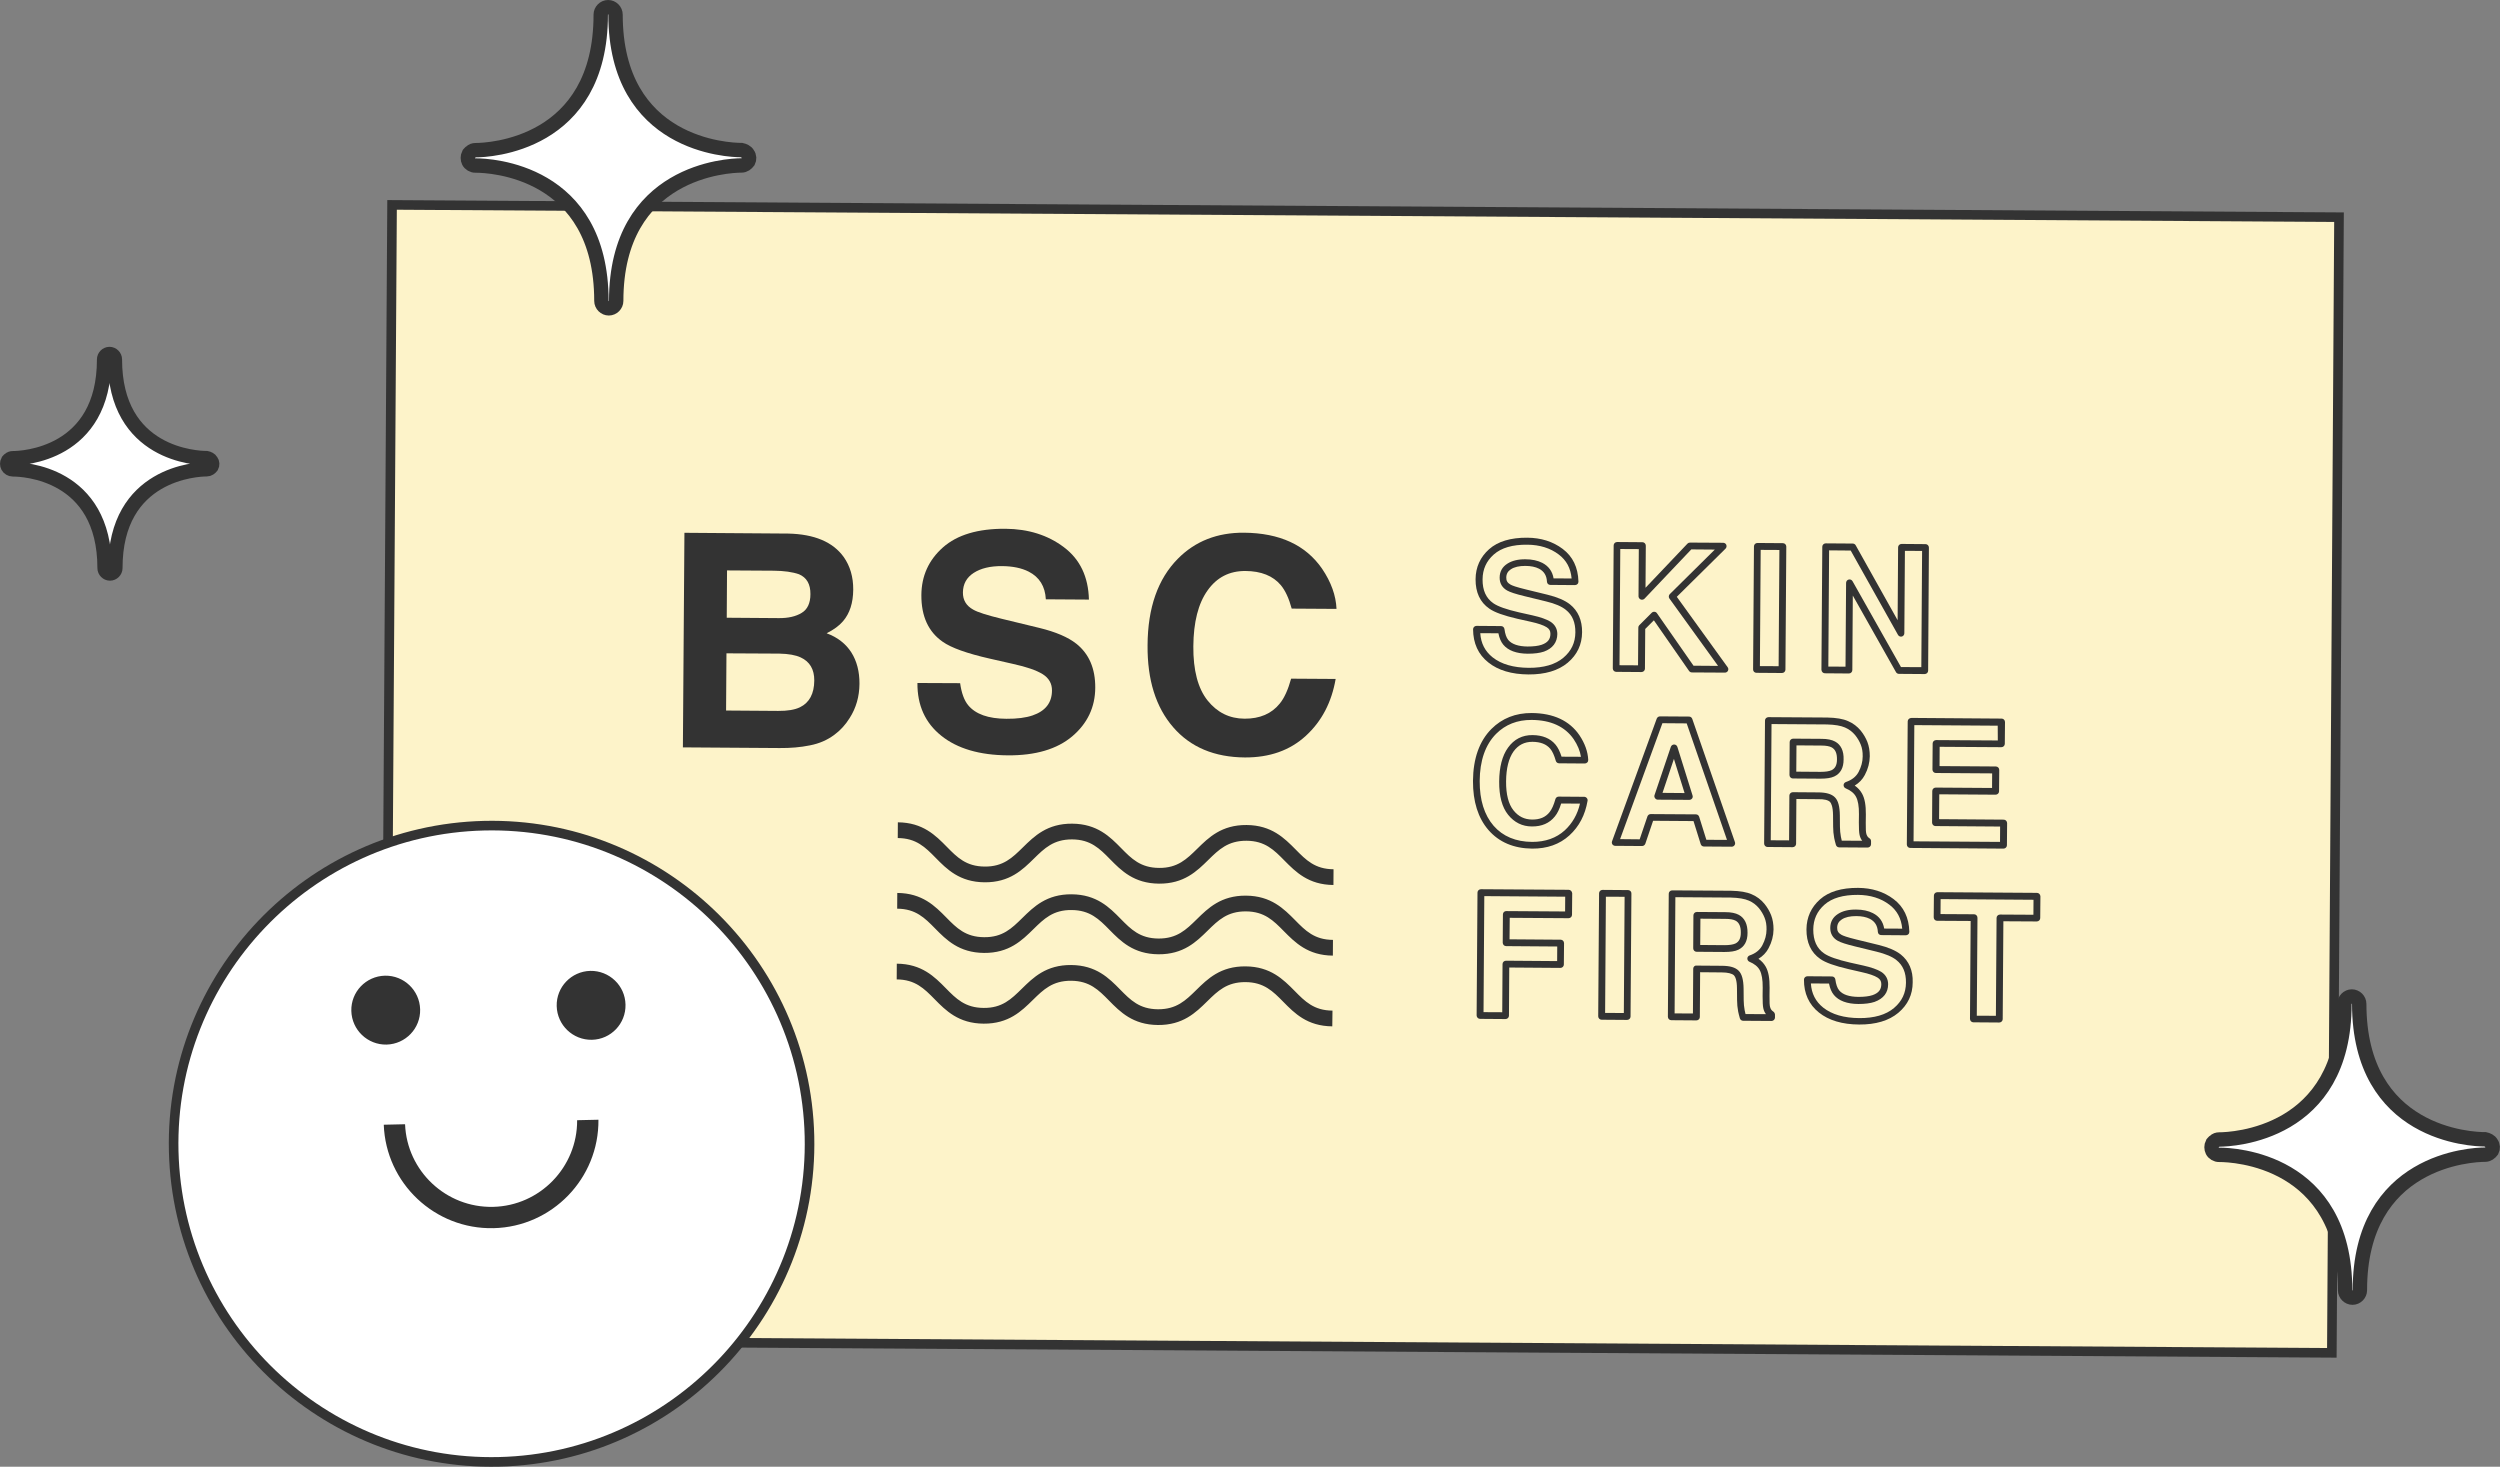 <?xml version="1.0" encoding="utf-8"?>
<!-- Generator: Adobe Illustrator 24.0.0, SVG Export Plug-In . SVG Version: 6.00 Build 0)  -->
<svg version="1.1" id="Capa_1" xmlns="http://www.w3.org/2000/svg" xmlns:xlink="http://www.w3.org/1999/xlink" x="0px" y="0px"
	 viewBox="0 0 260.51 152.84" style="enable-background:new 0 0 260.51 152.84;" xml:space="preserve">
<rect x="0" y="0" width="260.51" height="152.84" fill="#808080" stroke="none"/>
<style type="text/css">
	.st0{fill:#F7C0CD;}
	.st1{fill:#FFFFFF;stroke:#333333;stroke-width:2;stroke-miterlimit:10;}
	.st2{fill:#F4BDD3;}
	.st3{fill:#333333;stroke:#333333;stroke-width:0.5;stroke-miterlimit:10;}
	.st4{fill:#333333;}
	.st5{fill:#FFFFFF;}
	.st6{fill:#999999;}
	.st7{clip-path:url(#SVGID_2_);}
	.st8{clip-path:url(#SVGID_2_);fill:#FFFFFF;stroke:#333333;stroke-width:2;stroke-miterlimit:10;}
	.st9{clip-path:url(#SVGID_2_);fill:#333333;}
	.st10{clip-path:url(#SVGID_2_);fill:#FFFFFF;}
	.st11{clip-path:url(#SVGID_2_);fill:#333333;stroke:#333333;stroke-width:0.5;stroke-miterlimit:10;}
	.st12{clip-path:url(#SVGID_4_);}
	.st13{clip-path:url(#SVGID_6_);}
	.st14{fill:#333333;stroke:#FFFFFF;stroke-width:2;stroke-miterlimit:10;}
	.st15{clip-path:url(#SVGID_8_);}
	.st16{fill:none;stroke:#333333;stroke-miterlimit:10;stroke-dasharray:2;}
	.st17{fill:#333333;stroke:#333333;stroke-miterlimit:10;}
	.st18{fill:#FFFFFF;stroke:#FFFFFF;stroke-width:0.75;stroke-miterlimit:10;}
	.st19{fill:none;stroke:#333333;stroke-miterlimit:10;}
	.st20{fill:#E6E6E6;stroke:#606060;stroke-width:1.5;stroke-miterlimit:10;}
	.st21{fill:#606060;stroke:#606060;stroke-width:0.75;stroke-miterlimit:10;}
	.st22{fill:none;stroke:#606060;stroke-width:2;stroke-miterlimit:10;}
	.st23{fill:#F7C0CD;stroke:#333333;stroke-width:1.5;stroke-miterlimit:10;}
	.st24{fill:#E6E6E6;stroke:#333333;stroke-width:1.5;stroke-miterlimit:10;}
	.st25{fill:#FFFFFF;stroke:#333333;stroke-width:1.5;stroke-miterlimit:10;}
	.st26{fill:#333333;stroke:#333333;stroke-width:2;stroke-miterlimit:10;}
	.st27{fill:none;stroke:#FFFFFF;stroke-width:2;stroke-miterlimit:10;}
	.st28{clip-path:url(#SVGID_10_);}
	.st29{clip-path:url(#SVGID_12_);}
	.st30{fill:#E6E6E6;stroke:#333333;stroke-miterlimit:10;stroke-dasharray:2;}
	.st31{fill:#F7C0CD;stroke:#333333;stroke-width:2;stroke-miterlimit:10;}
	.st32{fill:#FFFFFF;stroke:#333333;stroke-miterlimit:10;stroke-dasharray:2;}
	.st33{clip-path:url(#SVGID_14_);}
	.st34{clip-path:url(#SVGID_14_);fill:#FFFFFF;stroke:#333333;stroke-width:2;stroke-miterlimit:10;}
	.st35{clip-path:url(#SVGID_14_);fill:#333333;}
	.st36{clip-path:url(#SVGID_14_);fill:#FFFFFF;}
	.st37{clip-path:url(#SVGID_14_);fill:#333333;stroke:#333333;stroke-width:0.5;stroke-miterlimit:10;}
	.st38{clip-path:url(#SVGID_16_);}
	.st39{clip-path:url(#SVGID_18_);}
	.st40{clip-path:url(#SVGID_20_);}
	.st41{clip-path:url(#SVGID_22_);}
	.st42{clip-path:url(#SVGID_24_);}
	.st43{clip-path:url(#SVGID_26_);}
	.st44{clip-path:url(#SVGID_26_);fill:#FFFFFF;stroke:#333333;stroke-width:2;stroke-miterlimit:10;}
	.st45{clip-path:url(#SVGID_26_);fill:#333333;}
	.st46{clip-path:url(#SVGID_26_);fill:#FFFFFF;}
	.st47{clip-path:url(#SVGID_26_);fill:#333333;stroke:#333333;stroke-width:0.5;stroke-miterlimit:10;}
	.st48{clip-path:url(#SVGID_28_);}
	.st49{clip-path:url(#SVGID_30_);}
	.st50{clip-path:url(#SVGID_32_);}
	.st51{clip-path:url(#SVGID_34_);}
	.st52{clip-path:url(#SVGID_36_);}
	.st53{fill:#333333;stroke:#E6E6E6;stroke-miterlimit:10;stroke-dasharray:2;}
	.st54{clip-path:url(#SVGID_38_);}
	.st55{clip-path:url(#SVGID_38_);fill:#FFFFFF;stroke:#333333;stroke-width:2;stroke-miterlimit:10;}
	.st56{clip-path:url(#SVGID_38_);fill:#333333;}
	.st57{clip-path:url(#SVGID_38_);fill:#FFFFFF;}
	.st58{clip-path:url(#SVGID_38_);fill:#333333;stroke:#333333;stroke-width:0.5;stroke-miterlimit:10;}
	.st59{clip-path:url(#SVGID_40_);}
	.st60{clip-path:url(#SVGID_42_);}
	.st61{clip-path:url(#SVGID_44_);}
	.st62{clip-path:url(#SVGID_46_);}
	.st63{clip-path:url(#SVGID_48_);}
	.st64{fill:#C7E7F1;stroke:#000000;stroke-miterlimit:10;}
	.st65{fill:none;stroke:#000000;stroke-width:2;stroke-miterlimit:10;}
	.st66{fill:#FFFFFF;stroke:#333333;stroke-miterlimit:10;}
	.st67{fill:#F7C0CD;stroke:#333333;stroke-miterlimit:10;}
	.st68{fill:none;stroke:#FFFFFF;stroke-miterlimit:10;stroke-dasharray:2;}
	.st69{fill:none;stroke:#FFFFFF;stroke-miterlimit:10;}
	.st70{fill:#F1F1F1;}
	.st71{fill:#FDF3C9;}
	.st72{fill:#C7E7F1;}
	.st73{fill-rule:evenodd;clip-rule:evenodd;fill:#333333;}
	.st74{fill:#EEC1CC;}
	.st75{fill:#FDF3C9;stroke:#000000;stroke-miterlimit:10;}
	.st76{clip-path:url(#SVGID_50_);}
	.st77{opacity:0.1;fill:#333333;}
	.st78{fill-rule:evenodd;clip-rule:evenodd;fill:#FDF3C9;stroke:#333333;stroke-width:2;stroke-miterlimit:10;}
	.st79{fill:#1D1D1B;}
	.st80{fill:none;stroke:#333333;stroke-width:2;stroke-miterlimit:10;}
	.st81{fill:#F7C0CD;stroke:#333333;stroke-width:3;stroke-miterlimit:10;}
	.st82{fill:#FDF3C9;stroke:#333333;stroke-width:3;stroke-miterlimit:10;}
	.st83{fill:#C7E7F1;stroke:#333333;stroke-width:3;stroke-miterlimit:10;}
	.st84{fill:none;stroke:#FFFFFF;stroke-width:1.5;stroke-miterlimit:10;}
	.st85{fill:none;stroke:#333333;stroke-width:1.8;stroke-miterlimit:10;}
	.st86{fill:#FDF3C9;stroke:#333333;stroke-width:2;stroke-miterlimit:10;}
	.st87{fill:none;stroke:#333333;stroke-width:2;stroke-linecap:round;stroke-linejoin:round;stroke-miterlimit:10;}
	.st88{clip-path:url(#SVGID_54_);}
	.st89{fill:#E6E6E6;stroke:#333333;stroke-miterlimit:10;}
	.st90{fill-rule:evenodd;clip-rule:evenodd;fill:#FDF3C9;stroke:#333333;stroke-miterlimit:10;}
	.st91{fill:#EEC1CC;stroke:#333333;stroke-miterlimit:10;}
	.st92{fill:#FDF3C9;stroke:#333333;stroke-miterlimit:10;}
	.st93{fill-rule:evenodd;clip-rule:evenodd;fill:#C7E7F1;stroke:#000000;stroke-miterlimit:10;}
	.st94{opacity:0.5;}
	.st95{fill-rule:evenodd;clip-rule:evenodd;fill:#EEC1CC;stroke:#333333;stroke-miterlimit:10;}
	.st96{opacity:0.5;fill:none;stroke:#333333;stroke-width:2;stroke-linecap:round;stroke-linejoin:round;stroke-miterlimit:10;}
	.st97{clip-path:url(#SVGID_56_);}
	.st98{fill-rule:evenodd;clip-rule:evenodd;fill:#F7C0CD;stroke:#333333;stroke-miterlimit:10;}
</style>
<g>
	<g>
		<g>
			
				<rect x="82.74" y="-20.28" transform="matrix(6.310434e-03 -1 1 6.310434e-03 59.865 222.559)" class="st90" width="118.34" height="202.88"/>
			<g>
				<g>
					<path class="st4" d="M138.89,99.58c-2.61-0.02-3.94-1.37-5.11-2.55c-1.08-1.1-2.02-2.05-3.95-2.06c-1.93-0.01-2.88,0.92-3.98,2
						c-1.19,1.17-2.53,2.49-5.14,2.47c-2.61-0.02-3.94-1.37-5.1-2.55c-1.08-1.1-2.02-2.05-3.95-2.06c-1.93-0.02-2.88,0.92-3.98,2
						c-1.19,1.17-2.53,2.49-5.14,2.47c-2.61-0.02-3.94-1.37-5.1-2.55c-1.08-1.1-2.02-2.05-3.95-2.06l0.01-1.64
						c2.61,0.02,3.94,1.37,5.1,2.55c1.08,1.1,2.02,2.05,3.95,2.06c1.93,0.02,2.88-0.92,3.98-2c1.19-1.17,2.53-2.49,5.14-2.47
						c2.61,0.02,3.94,1.37,5.1,2.55c1.08,1.1,2.02,2.05,3.95,2.06c1.93,0.01,2.88-0.92,3.98-2c1.19-1.17,2.53-2.49,5.14-2.47
						c2.61,0.02,3.94,1.37,5.11,2.55c1.08,1.1,2.02,2.05,3.95,2.06L138.89,99.58z"/>
					<path class="st4" d="M138.83,106.95c-2.61-0.02-3.94-1.37-5.1-2.55c-1.08-1.1-2.02-2.05-3.95-2.06c-1.93-0.01-2.88,0.92-3.98,2
						c-1.19,1.17-2.53,2.49-5.14,2.47c-2.61-0.02-3.94-1.37-5.1-2.55c-1.08-1.1-2.02-2.05-3.95-2.06c-1.93-0.01-2.88,0.92-3.98,2
						c-1.19,1.17-2.53,2.49-5.14,2.47c-2.61-0.02-3.94-1.37-5.1-2.55c-1.08-1.1-2.02-2.05-3.95-2.06l0.01-1.64
						c2.61,0.02,3.94,1.37,5.1,2.55c1.08,1.1,2.02,2.05,3.95,2.06c1.93,0.02,2.88-0.92,3.98-2c1.19-1.17,2.53-2.49,5.14-2.47
						c2.61,0.02,3.94,1.37,5.1,2.55c1.08,1.1,2.02,2.05,3.95,2.06c1.93,0.01,2.88-0.92,3.98-2c1.19-1.17,2.53-2.49,5.14-2.47
						c2.61,0.02,3.94,1.37,5.11,2.55c1.08,1.1,2.02,2.05,3.95,2.06L138.83,106.95z"/>
					<path class="st4" d="M138.95,92.22c-2.61-0.02-3.94-1.37-5.11-2.55c-1.08-1.1-2.02-2.05-3.95-2.06c-1.93-0.01-2.88,0.92-3.98,2
						c-1.19,1.17-2.53,2.49-5.14,2.47c-2.61-0.02-3.94-1.37-5.1-2.55c-1.08-1.1-2.02-2.05-3.95-2.06c-1.93-0.01-2.88,0.92-3.98,2
						c-1.19,1.17-2.53,2.49-5.14,2.47c-2.61-0.02-3.94-1.37-5.1-2.55c-1.08-1.1-2.02-2.05-3.95-2.06l0.01-1.64
						c2.61,0.02,3.94,1.37,5.1,2.55c1.08,1.1,2.02,2.05,3.95,2.06c1.93,0.02,2.88-0.92,3.98-2c1.19-1.17,2.53-2.49,5.14-2.47
						c2.61,0.02,3.94,1.37,5.1,2.55c1.08,1.1,2.02,2.05,3.95,2.06c1.93,0.02,2.88-0.92,3.98-2c1.19-1.17,2.53-2.49,5.14-2.47
						c2.61,0.02,3.94,1.37,5.11,2.55c1.08,1.1,2.02,2.05,3.95,2.06L138.95,92.22z"/>
					<path class="st4" d="M75.7,68.08l-0.04,5.96l5.43,0.04c0.97,0.01,1.73-0.12,2.27-0.38c0.98-0.48,1.48-1.41,1.49-2.78
						c0.01-1.16-0.46-1.97-1.41-2.41c-0.53-0.25-1.27-0.38-2.23-0.4L75.7,68.08z M75.76,59.44l-0.03,4.93l5.43,0.04
						c0.97,0.01,1.76-0.17,2.37-0.54c0.61-0.36,0.92-1.02,0.92-1.96c0.01-1.04-0.39-1.73-1.19-2.07c-0.69-0.24-1.57-0.36-2.64-0.37
						L75.76,59.44z M87.91,58.03c0.68,0.96,1.01,2.1,1,3.42c-0.01,1.37-0.36,2.46-1.06,3.28c-0.39,0.46-0.96,0.88-1.71,1.26
						c1.14,0.42,1.99,1.09,2.57,1.99c0.57,0.9,0.86,2,0.85,3.28c-0.01,1.32-0.35,2.51-1.02,3.56c-0.43,0.69-0.96,1.28-1.6,1.75
						c-0.72,0.54-1.56,0.91-2.54,1.1c-0.97,0.2-2.02,0.29-3.16,0.28l-10.08-0.07l0.16-22.36l10.81,0.08
						C84.86,55.66,86.78,56.47,87.91,58.03z"/>
					<path class="st4" d="M100.05,71.19c0.14,1.02,0.42,1.79,0.84,2.3c0.77,0.93,2.09,1.4,3.97,1.41c1.13,0.01,2.04-0.11,2.74-0.35
						c1.34-0.46,2.01-1.32,2.02-2.58c0.01-0.74-0.32-1.31-0.97-1.72c-0.65-0.4-1.68-0.76-3.1-1.07l-2.42-0.55
						c-2.38-0.54-4.01-1.13-4.89-1.75c-1.5-1.04-2.24-2.66-2.23-4.86c0.01-2,0.76-3.66,2.25-4.98c1.48-1.31,3.65-1.96,6.51-1.94
						c2.39,0.02,4.42,0.66,6.09,1.92c1.68,1.26,2.55,3.08,2.61,5.46l-4.49-0.03c-0.07-1.35-0.67-2.31-1.78-2.88
						c-0.74-0.38-1.67-0.57-2.78-0.58c-1.23-0.01-2.22,0.23-2.96,0.71c-0.74,0.48-1.11,1.16-1.12,2.03c-0.01,0.8,0.35,1.4,1.08,1.8
						c0.46,0.27,1.45,0.58,2.96,0.95l3.92,0.95c1.72,0.42,3,0.97,3.86,1.65c1.33,1.06,1.98,2.59,1.97,4.58
						c-0.01,2.04-0.82,3.73-2.4,5.07c-1.59,1.34-3.83,2-6.71,1.98c-2.94-0.02-5.26-0.7-6.93-2.04c-1.68-1.34-2.51-3.18-2.49-5.5
						L100.05,71.19z"/>
					<path class="st4" d="M122.74,58.22c1.81-1.83,4.11-2.73,6.89-2.71c3.72,0.03,6.43,1.28,8.14,3.76c0.94,1.39,1.44,2.79,1.5,4.18
						l-4.67-0.03c-0.29-1.07-0.67-1.89-1.13-2.44c-0.82-0.98-2.06-1.47-3.69-1.48c-1.67-0.01-2.98,0.66-3.95,2.03
						c-0.97,1.36-1.46,3.3-1.48,5.81c-0.02,2.51,0.48,4.39,1.48,5.65c1.01,1.26,2.29,1.89,3.85,1.9c1.6,0.01,2.83-0.52,3.68-1.58
						c0.47-0.57,0.86-1.44,1.18-2.59l4.64,0.03c-0.42,2.43-1.45,4.41-3.11,5.93c-1.66,1.52-3.77,2.26-6.34,2.25
						c-3.18-0.02-5.68-1.07-7.48-3.15c-1.81-2.09-2.7-4.93-2.67-8.54C119.6,63.32,120.66,60.32,122.74,58.22"/>
					<path class="st4" d="M155.09,69.03c1.02,0.82,2.43,1.24,4.19,1.25c1.73,0.01,3.1-0.4,4.08-1.22c0.99-0.83,1.49-1.9,1.5-3.18
						c0.01-1.25-0.42-2.23-1.26-2.9c-0.53-0.42-1.32-0.76-2.35-1.01L159,61.42c-1.03-0.25-1.45-0.41-1.61-0.51
						c-0.3-0.17-0.44-0.39-0.43-0.72c0-0.38,0.16-0.66,0.48-0.87c0.36-0.24,0.87-0.35,1.5-0.35c0.58,0,1.06,0.1,1.43,0.29
						c0.52,0.27,0.8,0.71,0.83,1.36c0.01,0.19,0.16,0.33,0.35,0.33l2.57,0.02c0.1,0,0.19-0.04,0.26-0.11
						c0.07-0.07,0.1-0.16,0.1-0.26c-0.04-1.47-0.59-2.61-1.64-3.4c-1.02-0.77-2.26-1.16-3.7-1.17c-1.72-0.01-3.06,0.39-3.97,1.2
						c-0.92,0.82-1.4,1.87-1.41,3.12c-0.01,1.38,0.47,2.41,1.43,3.07c0.55,0.39,1.51,0.73,2.93,1.06l1.39,0.31
						c0.77,0.17,1.33,0.36,1.66,0.57c0.27,0.17,0.39,0.38,0.39,0.68c0,0.58-0.29,0.93-0.92,1.15c-0.36,0.12-0.85,0.18-1.46,0.18
						c-0.96-0.01-1.64-0.24-2.01-0.68c-0.2-0.24-0.33-0.62-0.4-1.14c-0.02-0.17-0.17-0.31-0.35-0.31l-2.56-0.02
						c-0.2,0-0.36,0.16-0.36,0.35C153.51,67.04,154.04,68.2,155.09,69.03 M162.28,66.07c0-0.54-0.25-0.99-0.72-1.29
						c-0.41-0.25-1.03-0.47-1.88-0.66l-1.39-0.31c-1.31-0.3-2.21-0.62-2.68-0.95c-0.76-0.53-1.13-1.35-1.12-2.49
						c0.01-1.05,0.39-1.9,1.17-2.59c0.78-0.69,1.95-1.04,3.5-1.02c1.28,0.01,2.39,0.35,3.28,1.03c0.79,0.6,1.23,1.41,1.33,2.49
						l-1.88-0.01c-0.12-0.73-0.52-1.28-1.18-1.62c-0.48-0.24-1.07-0.37-1.75-0.37c-0.77-0.01-1.41,0.15-1.89,0.46
						c-0.53,0.34-0.8,0.83-0.8,1.46c0,0.59,0.27,1.05,0.79,1.34c0.3,0.17,0.88,0.36,1.79,0.58l2.25,0.55
						c0.93,0.22,1.63,0.52,2.07,0.88c0.68,0.54,1,1.31,0.99,2.35c-0.01,1.07-0.42,1.94-1.25,2.64c-0.84,0.71-2.06,1.06-3.61,1.05
						c-1.6-0.01-2.86-0.38-3.76-1.09c-0.8-0.64-1.22-1.46-1.29-2.52l1.89,0.01c0.1,0.51,0.27,0.9,0.51,1.19
						c0.51,0.61,1.36,0.93,2.55,0.94c0.68,0,1.25-0.07,1.69-0.22C161.79,67.57,162.27,66.94,162.28,66.07z"/>
					<path class="st4" d="M168.41,70.01l2.64,0.02c0.2,0,0.36-0.16,0.36-0.35l0.03-4.14l0.9-0.9l3.67,5.28
						c0.07,0.09,0.17,0.15,0.29,0.15l3.44,0.02c0.13,0,0.26-0.07,0.32-0.19c0.06-0.12,0.05-0.26-0.03-0.37l-5.3-7.34l5.08-5.02
						c0.1-0.1,0.13-0.25,0.08-0.39c-0.05-0.13-0.18-0.22-0.33-0.22l-3.46-0.02c-0.1,0-0.19,0.04-0.26,0.11l-4.37,4.6l0.03-4.39
						c0-0.2-0.16-0.36-0.35-0.36l-2.64-0.02c-0.2,0-0.36,0.16-0.36,0.35l-0.09,12.82C168.06,69.85,168.22,70.01,168.41,70.01
						 M170.97,62.47c0.13,0.05,0.29,0.02,0.39-0.08l4.88-5.14l2.45,0.02l-4.69,4.64c-0.12,0.12-0.14,0.32-0.04,0.46l5.07,7.02
						l-2.56-0.02l-3.81-5.47c-0.06-0.09-0.15-0.14-0.26-0.15c-0.1-0.01-0.21,0.03-0.28,0.1l-1.3,1.3c-0.07,0.07-0.1,0.15-0.1,0.25
						l-0.03,3.93l-1.93-0.01l0.08-12.11l1.93,0.01l-0.03,4.93C170.75,62.28,170.83,62.41,170.97,62.47z"/>
					<path class="st4" d="M183.03,70.11l2.66,0.02c0.2,0,0.36-0.16,0.36-0.35l0.09-12.82c0-0.2-0.16-0.36-0.35-0.36l-2.66-0.02
						c-0.2,0-0.36,0.16-0.36,0.35l-0.09,12.82C182.67,69.95,182.83,70.11,183.03,70.11 M183.47,57.3l1.95,0.01l-0.08,12.11
						l-1.95-0.01L183.47,57.3z"/>
					<path class="st4" d="M190.16,70.16l2.5,0.02c0.2,0,0.36-0.16,0.36-0.35l0.05-7.77l4.5,7.98c0.06,0.11,0.18,0.18,0.31,0.18
						l2.68,0.02c0.2,0,0.36-0.16,0.36-0.35L201,57.06c0-0.2-0.16-0.36-0.35-0.36l-2.5-0.02c-0.2,0-0.36,0.16-0.36,0.35l-0.05,7.6
						l-4.37-7.81c-0.06-0.11-0.18-0.18-0.31-0.18l-2.81-0.02c-0.2,0-0.36,0.16-0.36,0.35l-0.09,12.82
						C189.81,70,189.97,70.16,190.16,70.16 M198.44,65.99l0.06-8.59l1.79,0.01l-0.08,12.11l-2.12-0.01l-5.05-8.95
						c-0.08-0.14-0.24-0.21-0.4-0.17c-0.16,0.04-0.26,0.18-0.27,0.34l-0.06,8.74l-1.79-0.01l0.08-12.11l2.25,0.02l4.93,8.79
						c0.08,0.14,0.24,0.21,0.4,0.17C198.33,66.29,198.44,66.15,198.44,65.99z"/>
					<path class="st4" d="M159.69,77.3c0.84,0.01,1.44,0.24,1.85,0.72c0.23,0.27,0.42,0.7,0.58,1.26c0.04,0.15,0.18,0.26,0.34,0.26
						l2.68,0.02c0.1,0,0.19-0.04,0.26-0.11c0.07-0.07,0.1-0.16,0.1-0.26c-0.04-0.86-0.35-1.73-0.92-2.58
						c-1.04-1.52-2.71-2.29-4.96-2.31c-1.69-0.01-3.1,0.55-4.21,1.66c-1.26,1.27-1.9,3.09-1.92,5.41c-0.01,2.15,0.53,3.88,1.62,5.13
						c1.1,1.26,2.63,1.91,4.55,1.93c1.56,0.01,2.86-0.45,3.88-1.38c1.01-0.92,1.64-2.13,1.89-3.6c0.02-0.1-0.01-0.21-0.08-0.29
						c-0.07-0.08-0.16-0.13-0.27-0.13l-2.66-0.02c-0.16,0-0.3,0.11-0.34,0.26c-0.17,0.61-0.37,1.06-0.61,1.36
						c-0.42,0.53-1.02,0.78-1.83,0.77c-0.79-0.01-1.42-0.32-1.93-0.96c-0.52-0.65-0.78-1.66-0.77-3.01
						c0.01-1.36,0.27-2.41,0.78-3.13C158.21,77.63,158.85,77.3,159.69,77.3 M156.22,81.44c-0.01,1.52,0.3,2.68,0.93,3.46
						c0.64,0.8,1.48,1.22,2.48,1.22c1.03,0.01,1.83-0.34,2.39-1.04c0.27-0.32,0.48-0.77,0.66-1.35l1.96,0.01
						c-0.26,1.13-0.8,2.06-1.59,2.79c-0.88,0.8-2.02,1.2-3.39,1.2c-1.71-0.01-3.06-0.58-4.02-1.68c-0.97-1.12-1.46-2.69-1.45-4.66
						c0.01-2.13,0.59-3.79,1.71-4.92c0.97-0.97,2.21-1.46,3.7-1.45c2,0.01,3.47,0.69,4.38,2c0.41,0.61,0.67,1.23,0.76,1.84
						l-2.02-0.01c-0.17-0.54-0.38-0.96-0.64-1.27c-0.54-0.64-1.34-0.97-2.38-0.98c-1.07-0.01-1.93,0.43-2.56,1.31
						C156.54,78.74,156.23,79.93,156.22,81.44z"/>
					<path class="st4" d="M172.75,83.33l3.28,0.02c0.11,0,0.22-0.05,0.29-0.14c0.07-0.09,0.09-0.21,0.05-0.32l-1.58-5.06
						c-0.05-0.15-0.18-0.25-0.34-0.25c-0.15,0-0.29,0.1-0.34,0.24l-1.7,5.03c-0.04,0.11-0.02,0.23,0.05,0.32
						C172.53,83.27,172.63,83.33,172.75,83.33 M173.24,82.62l1.19-3.54l1.11,3.56L173.24,82.62z"/>
					<path class="st4" d="M177.22,87.96c0.05,0.15,0.18,0.25,0.33,0.25l2.9,0.02c0.11,0,0.22-0.05,0.29-0.15
						c0.07-0.09,0.08-0.21,0.05-0.32l-4.45-12.85c-0.05-0.14-0.18-0.24-0.33-0.24l-3.03-0.02c-0.15,0-0.28,0.09-0.34,0.23
						l-4.66,12.79c-0.04,0.11-0.02,0.23,0.04,0.32c0.07,0.09,0.17,0.15,0.29,0.15l2.8,0.02c0.15,0,0.29-0.1,0.34-0.24l0.81-2.39
						l4.21,0.03L177.22,87.96z M168.82,87.44l4.41-12.08l2.53,0.02l4.2,12.14l-2.15-0.01l-0.75-2.4c-0.05-0.15-0.18-0.25-0.33-0.25
						l-4.72-0.03c-0.15,0-0.29,0.1-0.34,0.24l-0.81,2.39L168.82,87.44z"/>
					<path class="st4" d="M191.22,77.27c-0.33-0.18-0.79-0.28-1.41-0.28l-2.96-0.02c-0.19,0-0.36,0.16-0.36,0.35l-0.02,3.44
						c0,0.2,0.16,0.36,0.35,0.36l2.88,0.02c0.63,0,1.1-0.07,1.44-0.23c0.64-0.3,0.97-0.89,0.97-1.76
						C192.14,78.24,191.83,77.6,191.22,77.27 M191.42,79.14c0,0.58-0.19,0.94-0.57,1.12c-0.24,0.11-0.62,0.17-1.14,0.17l-2.53-0.02
						l0.02-2.74l2.6,0.02c0.49,0,0.85,0.07,1.07,0.19C191.25,78.09,191.43,78.5,191.42,79.14z"/>
					<path class="st4" d="M190.7,83.57c0.11,0.12,0.3,0.45,0.31,1.39l0.01,1.19c0,0.4,0.04,0.79,0.11,1.17
						c0.04,0.18,0.09,0.43,0.18,0.72c0.04,0.15,0.18,0.26,0.34,0.26l2.96,0.02c0.2,0,0.36-0.16,0.36-0.35l0-0.32
						c0-0.12-0.06-0.24-0.17-0.3c-0.17-0.11-0.28-0.27-0.33-0.51c-0.03-0.12-0.06-0.42-0.05-1.11l0.01-0.86
						c0.01-0.97-0.12-1.68-0.4-2.18c-0.18-0.32-0.43-0.6-0.76-0.83c0.45-0.27,0.81-0.64,1.05-1.1c0.34-0.63,0.51-1.29,0.52-1.96
						c0-0.55-0.08-1.04-0.25-1.48c-0.17-0.43-0.4-0.82-0.69-1.18c-0.36-0.44-0.81-0.78-1.33-1c-0.52-0.23-1.22-0.35-2.16-0.37
						l-6.13-0.04c-0.2,0-0.36,0.16-0.36,0.35l-0.09,12.82c0,0.2,0.16,0.36,0.35,0.36l2.62,0.02c0.2,0,0.36-0.16,0.36-0.35l0.03-4.67
						l2.26,0.02C190.06,83.26,190.51,83.37,190.7,83.57 M192.35,81.49c-0.14,0.05-0.24,0.18-0.24,0.32c0,0.15,0.08,0.28,0.22,0.34
						c0.51,0.21,0.87,0.5,1.07,0.87c0.21,0.38,0.32,1,0.31,1.83l-0.01,0.86c0,0.62,0.02,1.03,0.07,1.27
						c0.05,0.24,0.14,0.45,0.28,0.63l-2.13-0.01c-0.04-0.16-0.07-0.29-0.09-0.4c-0.06-0.34-0.1-0.69-0.1-1.04l-0.01-1.19
						c-0.01-0.92-0.17-1.54-0.51-1.88c-0.34-0.35-0.92-0.52-1.77-0.52l-2.62-0.02c-0.19,0-0.36,0.16-0.36,0.35l-0.03,4.67
						l-1.91-0.01l0.08-12.11l5.77,0.04c0.83,0.02,1.46,0.13,1.89,0.32c0.42,0.18,0.77,0.45,1.06,0.8c0.24,0.3,0.44,0.63,0.58,0.99
						c0.14,0.35,0.21,0.76,0.2,1.22c0,0.55-0.15,1.1-0.43,1.63C193.41,80.93,192.97,81.28,192.35,81.49z"/>
					<path class="st4" d="M198.79,75.18L198.7,88c0,0.2,0.16,0.36,0.35,0.36l9.72,0.07c0.2,0,0.36-0.16,0.36-0.35l0.02-2.31
						c0-0.19-0.16-0.36-0.35-0.36l-6.74-0.05l0.02-2.59l5.87,0.04c0.2,0,0.36-0.16,0.36-0.35l0.02-2.23c0-0.2-0.16-0.36-0.35-0.36
						l-5.87-0.04l0.01-2.01l6.43,0.04c0.2,0,0.36-0.16,0.36-0.35l0.02-2.27c0-0.2-0.16-0.36-0.35-0.36l-9.4-0.07
						C198.95,74.82,198.79,74.98,198.79,75.18 M208.18,77.16l-6.43-0.04c-0.2,0-0.36,0.16-0.36,0.35l-0.02,2.72
						c0,0.2,0.16,0.36,0.35,0.36l5.87,0.04l-0.01,1.52l-5.87-0.04c-0.2,0-0.36,0.16-0.36,0.35l-0.02,3.3c0,0.2,0.16,0.36,0.35,0.36
						l6.74,0.05l-0.01,1.6l-9.01-0.06l0.08-12.11l8.69,0.06L208.18,77.16z"/>
					<path class="st4" d="M163.46,92.72l-9.14-0.06c-0.2,0-0.36,0.16-0.36,0.35l-0.09,12.8c0,0.19,0.16,0.36,0.35,0.36l2.66,0.02
						c0.2,0,0.36-0.16,0.36-0.35l0.03-5.02l5.33,0.04c0.2,0,0.36-0.16,0.36-0.35l0.02-2.23c0-0.2-0.16-0.36-0.35-0.36l-5.33-0.04
						l0.02-2.24l6.13,0.04c0.2,0,0.36-0.16,0.36-0.35l0.02-2.25C163.81,92.88,163.65,92.72,163.46,92.72 M156.61,95.28l-0.02,2.95
						c0,0.2,0.16,0.36,0.35,0.36l5.33,0.04l-0.01,1.52l-5.33-0.04c-0.2,0-0.36,0.16-0.36,0.35l-0.03,5.02l-1.95-0.01l0.08-12.09
						l8.43,0.06l-0.01,1.54l-6.13-0.04C156.77,94.93,156.61,95.09,156.61,95.28z"/>
					<path class="st4" d="M169.65,92.75l-2.66-0.02c-0.2,0-0.36,0.16-0.36,0.35l-0.09,12.82c0,0.2,0.16,0.36,0.35,0.36l2.66,0.02
						c0.2,0,0.36-0.16,0.36-0.35l0.09-12.82C170.01,92.91,169.85,92.75,169.65,92.75 M169.21,105.56l-1.95-0.01l0.08-12.11
						l1.95,0.01L169.21,105.56z"/>
					<path class="st4" d="M179.69,99.2c0.63,0,1.11-0.07,1.44-0.23c0.64-0.3,0.97-0.89,0.97-1.76c0.01-0.91-0.3-1.55-0.91-1.88
						c-0.33-0.18-0.79-0.28-1.41-0.28l-2.96-0.02c-0.2,0-0.36,0.16-0.36,0.35l-0.02,3.44c0,0.2,0.16,0.36,0.35,0.36L179.69,99.2z
						 M177.17,98.47l0.02-2.74l2.6,0.02c0.49,0,0.85,0.07,1.07,0.19c0.37,0.2,0.55,0.62,0.54,1.26c0,0.58-0.19,0.94-0.57,1.12
						c-0.24,0.11-0.62,0.17-1.14,0.17L177.17,98.47z"/>
					<path class="st4" d="M184.77,105.4c-0.17-0.11-0.28-0.27-0.33-0.51c-0.03-0.12-0.06-0.42-0.05-1.11l0.01-0.86
						c0.01-0.97-0.12-1.68-0.4-2.18c-0.18-0.32-0.43-0.6-0.76-0.83c0.45-0.27,0.81-0.64,1.05-1.1c0.34-0.63,0.51-1.29,0.52-1.96
						c0-0.55-0.08-1.04-0.25-1.48c-0.17-0.43-0.4-0.82-0.69-1.18c-0.36-0.44-0.81-0.78-1.33-1c-0.52-0.23-1.22-0.35-2.16-0.37
						l-6.13-0.04c-0.2,0-0.36,0.16-0.36,0.35l-0.09,12.82c0,0.2,0.16,0.36,0.35,0.36l2.62,0.02c0.2,0,0.36-0.16,0.36-0.35l0.03-4.67
						l2.26,0.02c0.63,0,1.08,0.12,1.27,0.31c0.11,0.12,0.31,0.45,0.31,1.39l0.01,1.19c0,0.4,0.04,0.79,0.11,1.17
						c0.04,0.18,0.09,0.42,0.18,0.72c0.04,0.15,0.18,0.26,0.34,0.26l2.96,0.02c0.19,0,0.36-0.16,0.36-0.35l0-0.32
						C184.94,105.58,184.88,105.47,184.77,105.4 M176.44,100.94l-0.03,4.67l-1.91-0.01l0.08-12.11l5.77,0.04
						c0.83,0.02,1.46,0.13,1.89,0.32c0.42,0.18,0.77,0.45,1.06,0.8c0.24,0.3,0.44,0.63,0.58,0.99c0.14,0.35,0.21,0.76,0.2,1.22
						c0,0.55-0.15,1.1-0.43,1.63c-0.27,0.51-0.71,0.86-1.33,1.07c-0.14,0.05-0.24,0.18-0.24,0.32c0,0.15,0.08,0.28,0.22,0.34
						c0.51,0.21,0.87,0.5,1.07,0.87c0.21,0.38,0.32,1,0.31,1.83l-0.01,0.86c0,0.63,0.02,1.03,0.07,1.27
						c0.05,0.24,0.14,0.45,0.28,0.63l-2.13-0.01c-0.04-0.16-0.07-0.29-0.09-0.4c-0.06-0.34-0.1-0.69-0.1-1.04l-0.01-1.19
						c-0.01-0.92-0.17-1.54-0.51-1.88c-0.34-0.35-0.92-0.52-1.77-0.52l-2.62-0.02C176.6,100.59,176.44,100.75,176.44,100.94z"/>
					<path class="st4" d="M198.08,99.47c-0.53-0.42-1.32-0.76-2.35-1.01l-2.25-0.55c-1.03-0.25-1.45-0.41-1.61-0.51
						c-0.3-0.17-0.44-0.39-0.43-0.72c0-0.38,0.16-0.66,0.48-0.87c0.36-0.24,0.87-0.35,1.5-0.35c0.58,0,1.06,0.1,1.43,0.29
						c0.52,0.27,0.8,0.71,0.83,1.36c0.01,0.19,0.16,0.33,0.35,0.33l2.57,0.02c0.1,0,0.19-0.04,0.26-0.11
						c0.07-0.07,0.1-0.16,0.1-0.26c-0.04-1.47-0.59-2.61-1.64-3.4c-1.02-0.77-2.26-1.16-3.7-1.17c-1.72-0.01-3.06,0.39-3.97,1.2
						c-0.92,0.82-1.4,1.87-1.41,3.12c-0.01,1.38,0.47,2.41,1.43,3.08c0.55,0.39,1.51,0.73,2.93,1.06l1.39,0.32
						c0.77,0.17,1.33,0.36,1.66,0.57c0.27,0.17,0.39,0.38,0.39,0.68c0,0.58-0.29,0.93-0.92,1.15c-0.36,0.12-0.86,0.18-1.46,0.18
						c-0.96-0.01-1.64-0.23-2.01-0.68c-0.2-0.24-0.33-0.62-0.4-1.14c-0.02-0.17-0.17-0.31-0.35-0.31l-2.56-0.02
						c-0.2,0-0.36,0.16-0.36,0.35c-0.01,1.44,0.52,2.6,1.56,3.43c1.02,0.82,2.43,1.24,4.19,1.25c1.73,0.01,3.1-0.4,4.08-1.22
						c0.99-0.83,1.5-1.9,1.5-3.18C199.35,101.13,198.92,100.15,198.08,99.47 M196.75,102.56c0-0.54-0.25-0.99-0.72-1.29
						c-0.41-0.25-1.03-0.47-1.88-0.66l-1.39-0.31c-1.31-0.3-2.21-0.62-2.68-0.95c-0.77-0.53-1.13-1.35-1.13-2.49
						c0.01-1.05,0.39-1.9,1.17-2.59c0.78-0.69,1.95-1.03,3.49-1.02c1.28,0.01,2.39,0.35,3.28,1.03c0.79,0.6,1.23,1.41,1.33,2.49
						l-1.88-0.01c-0.12-0.73-0.52-1.28-1.18-1.61c-0.47-0.24-1.06-0.37-1.75-0.37c-0.77-0.01-1.41,0.15-1.89,0.46
						c-0.53,0.34-0.8,0.83-0.8,1.46c0,0.59,0.27,1.05,0.79,1.34c0.3,0.17,0.88,0.36,1.79,0.58l2.25,0.55
						c0.93,0.23,1.63,0.52,2.07,0.88c0.68,0.54,1,1.31,0.99,2.35c-0.01,1.07-0.42,1.94-1.25,2.64c-0.84,0.71-2.06,1.06-3.61,1.05
						c-1.6-0.01-2.86-0.38-3.76-1.09c-0.8-0.64-1.22-1.46-1.29-2.52l1.89,0.01c0.1,0.51,0.27,0.9,0.51,1.19
						c0.51,0.61,1.36,0.93,2.55,0.94c0.68,0,1.25-0.07,1.69-0.22C196.27,104.06,196.75,103.44,196.75,102.56z"/>
					<path class="st4" d="M212.26,93.04l-10.38-0.07c-0.2,0-0.36,0.16-0.36,0.35l-0.02,2.27c0,0.2,0.16,0.36,0.35,0.36l3.5,0.02
						l-0.07,10.2c0,0.2,0.16,0.36,0.35,0.36l2.7,0.02c0.2,0,0.36-0.16,0.36-0.35l0.07-10.2l3.48,0.02c0.2,0,0.36-0.16,0.36-0.35
						l0.02-2.27C212.61,93.2,212.45,93.04,212.26,93.04 M205.71,95.27l-3.5-0.02l0.01-1.56l9.68,0.07l-0.01,1.56l-3.48-0.02
						c-0.2,0-0.36,0.16-0.36,0.35l-0.07,10.2l-1.99-0.01l0.07-10.2C206.06,95.43,205.9,95.27,205.71,95.27z"/>
				</g>
			</g>
		</g>
	</g>
	<g>
		<path class="st25" d="M11.97,37.45c0-0.3-0.26-0.56-0.56-0.56c-0.3,0-0.56,0.26-0.56,0.56c0.01,9.95-8.56,10.3-9.51,10.3l0,0l0,0
			c-0.13,0-0.26,0.04-0.35,0.13c-0.09,0.04-0.13,0.13-0.17,0.17c-0.09,0.17-0.09,0.39,0,0.56s0.3,0.3,0.52,0.3c0,0,0,0,0.04,0
			c0.99,0,9.52,0.34,9.52,10.29c0,0.3,0.26,0.56,0.56,0.56c0.3,0,0.56-0.26,0.56-0.56c-0.01-9.91,8.52-10.3,9.51-10.3l0,0l0,0
			c0.22,0,0.39-0.13,0.52-0.3c0.09-0.17,0.09-0.39-0.04-0.56c-0.09-0.17-0.3-0.26-0.48-0.3l0,0l0,0l0,0l0,0
			C20.54,47.74,11.97,47.4,11.97,37.45z"/>
		<path class="st25" d="M64.14,1.52c0-0.42-0.36-0.77-0.77-0.77c-0.42,0-0.77,0.36-0.77,0.77c0.01,13.65-11.74,14.13-13.05,14.13
			l0,0l0,0c-0.18,0-0.36,0.06-0.47,0.18c-0.12,0.06-0.18,0.18-0.24,0.24c-0.12,0.24-0.12,0.53,0,0.77c0.12,0.24,0.42,0.42,0.71,0.41
			c0,0,0,0,0.06,0c1.36,0,13.06,0.47,13.06,14.11c0,0.42,0.36,0.77,0.77,0.77c0.42,0,0.77-0.36,0.77-0.77
			C64.21,17.78,75.9,17.24,77.27,17.24l0,0l0,0c0.3,0,0.53-0.18,0.71-0.42c0.12-0.24,0.12-0.53-0.06-0.77
			c-0.12-0.24-0.42-0.36-0.65-0.41l0,0l0,0l0,0l0,0C75.9,15.64,64.15,15.17,64.14,1.52z"/>
		<path class="st25" d="M245.84,104.61c0-0.42-0.36-0.77-0.77-0.77c-0.42,0-0.77,0.36-0.77,0.77c0.01,13.65-11.74,14.13-13.05,14.13
			l0,0l0,0c-0.18,0-0.36,0.06-0.47,0.18c-0.12,0.06-0.18,0.18-0.24,0.24c-0.12,0.24-0.12,0.53,0,0.77c0.12,0.24,0.42,0.42,0.71,0.41
			c0,0,0,0,0.06,0c1.36,0,13.06,0.47,13.06,14.11c0,0.42,0.36,0.77,0.77,0.77c0.42,0,0.77-0.36,0.77-0.77
			c-0.01-13.59,11.68-14.13,13.05-14.13l0,0l0,0c0.3,0,0.53-0.18,0.71-0.42c0.12-0.24,0.12-0.53-0.06-0.77
			c-0.12-0.24-0.42-0.36-0.65-0.41l0,0l0,0l0,0l0,0C257.6,118.73,245.85,118.26,245.84,104.61z"/>
	</g>
	<g>
		<g>
			<g>
				<g>
					<g>
						<g>
							<path class="st5" d="M50.45,86.04c-18.26,0.43-32.78,15.64-32.35,33.92s15.63,32.8,33.9,32.37
								c18.26-0.43,32.78-15.64,32.35-33.92C83.92,100.13,68.72,85.61,50.45,86.04z"/>
						</g>
						<g>
							<path class="st19" d="M50.45,86.04c-18.26,0.43-32.78,15.64-32.35,33.92s15.63,32.8,33.9,32.37
								c18.26-0.43,32.78-15.64,32.35-33.92C83.92,100.13,68.72,85.61,50.45,86.04z"/>
						</g>
					</g>
					<g>
						<path class="st4" d="M40.11,101.67c-1.98,0.05-3.55,1.69-3.5,3.67c0.05,1.98,1.69,3.55,3.67,3.51
							c1.98-0.05,3.55-1.69,3.5-3.67C43.73,103.2,42.09,101.63,40.11,101.67z"/>
						<path class="st4" d="M61.51,101.17c-1.98,0.05-3.55,1.69-3.5,3.67c0.05,1.98,1.69,3.55,3.67,3.51s3.55-1.69,3.5-3.67
							C65.14,102.7,63.49,101.13,61.51,101.17z"/>
						<path class="st4" d="M51.43,127.98c6.12-0.14,10.99-5.2,10.93-11.3l-2.22,0.05c0.03,4.88-3.87,8.92-8.76,9.03
							c-4.9,0.11-8.98-3.74-9.17-8.61l-2.22,0.05C40.21,123.3,45.31,128.12,51.43,127.98z"/>
					</g>
				</g>
			</g>
		</g>
	</g>
</g>
</svg>
